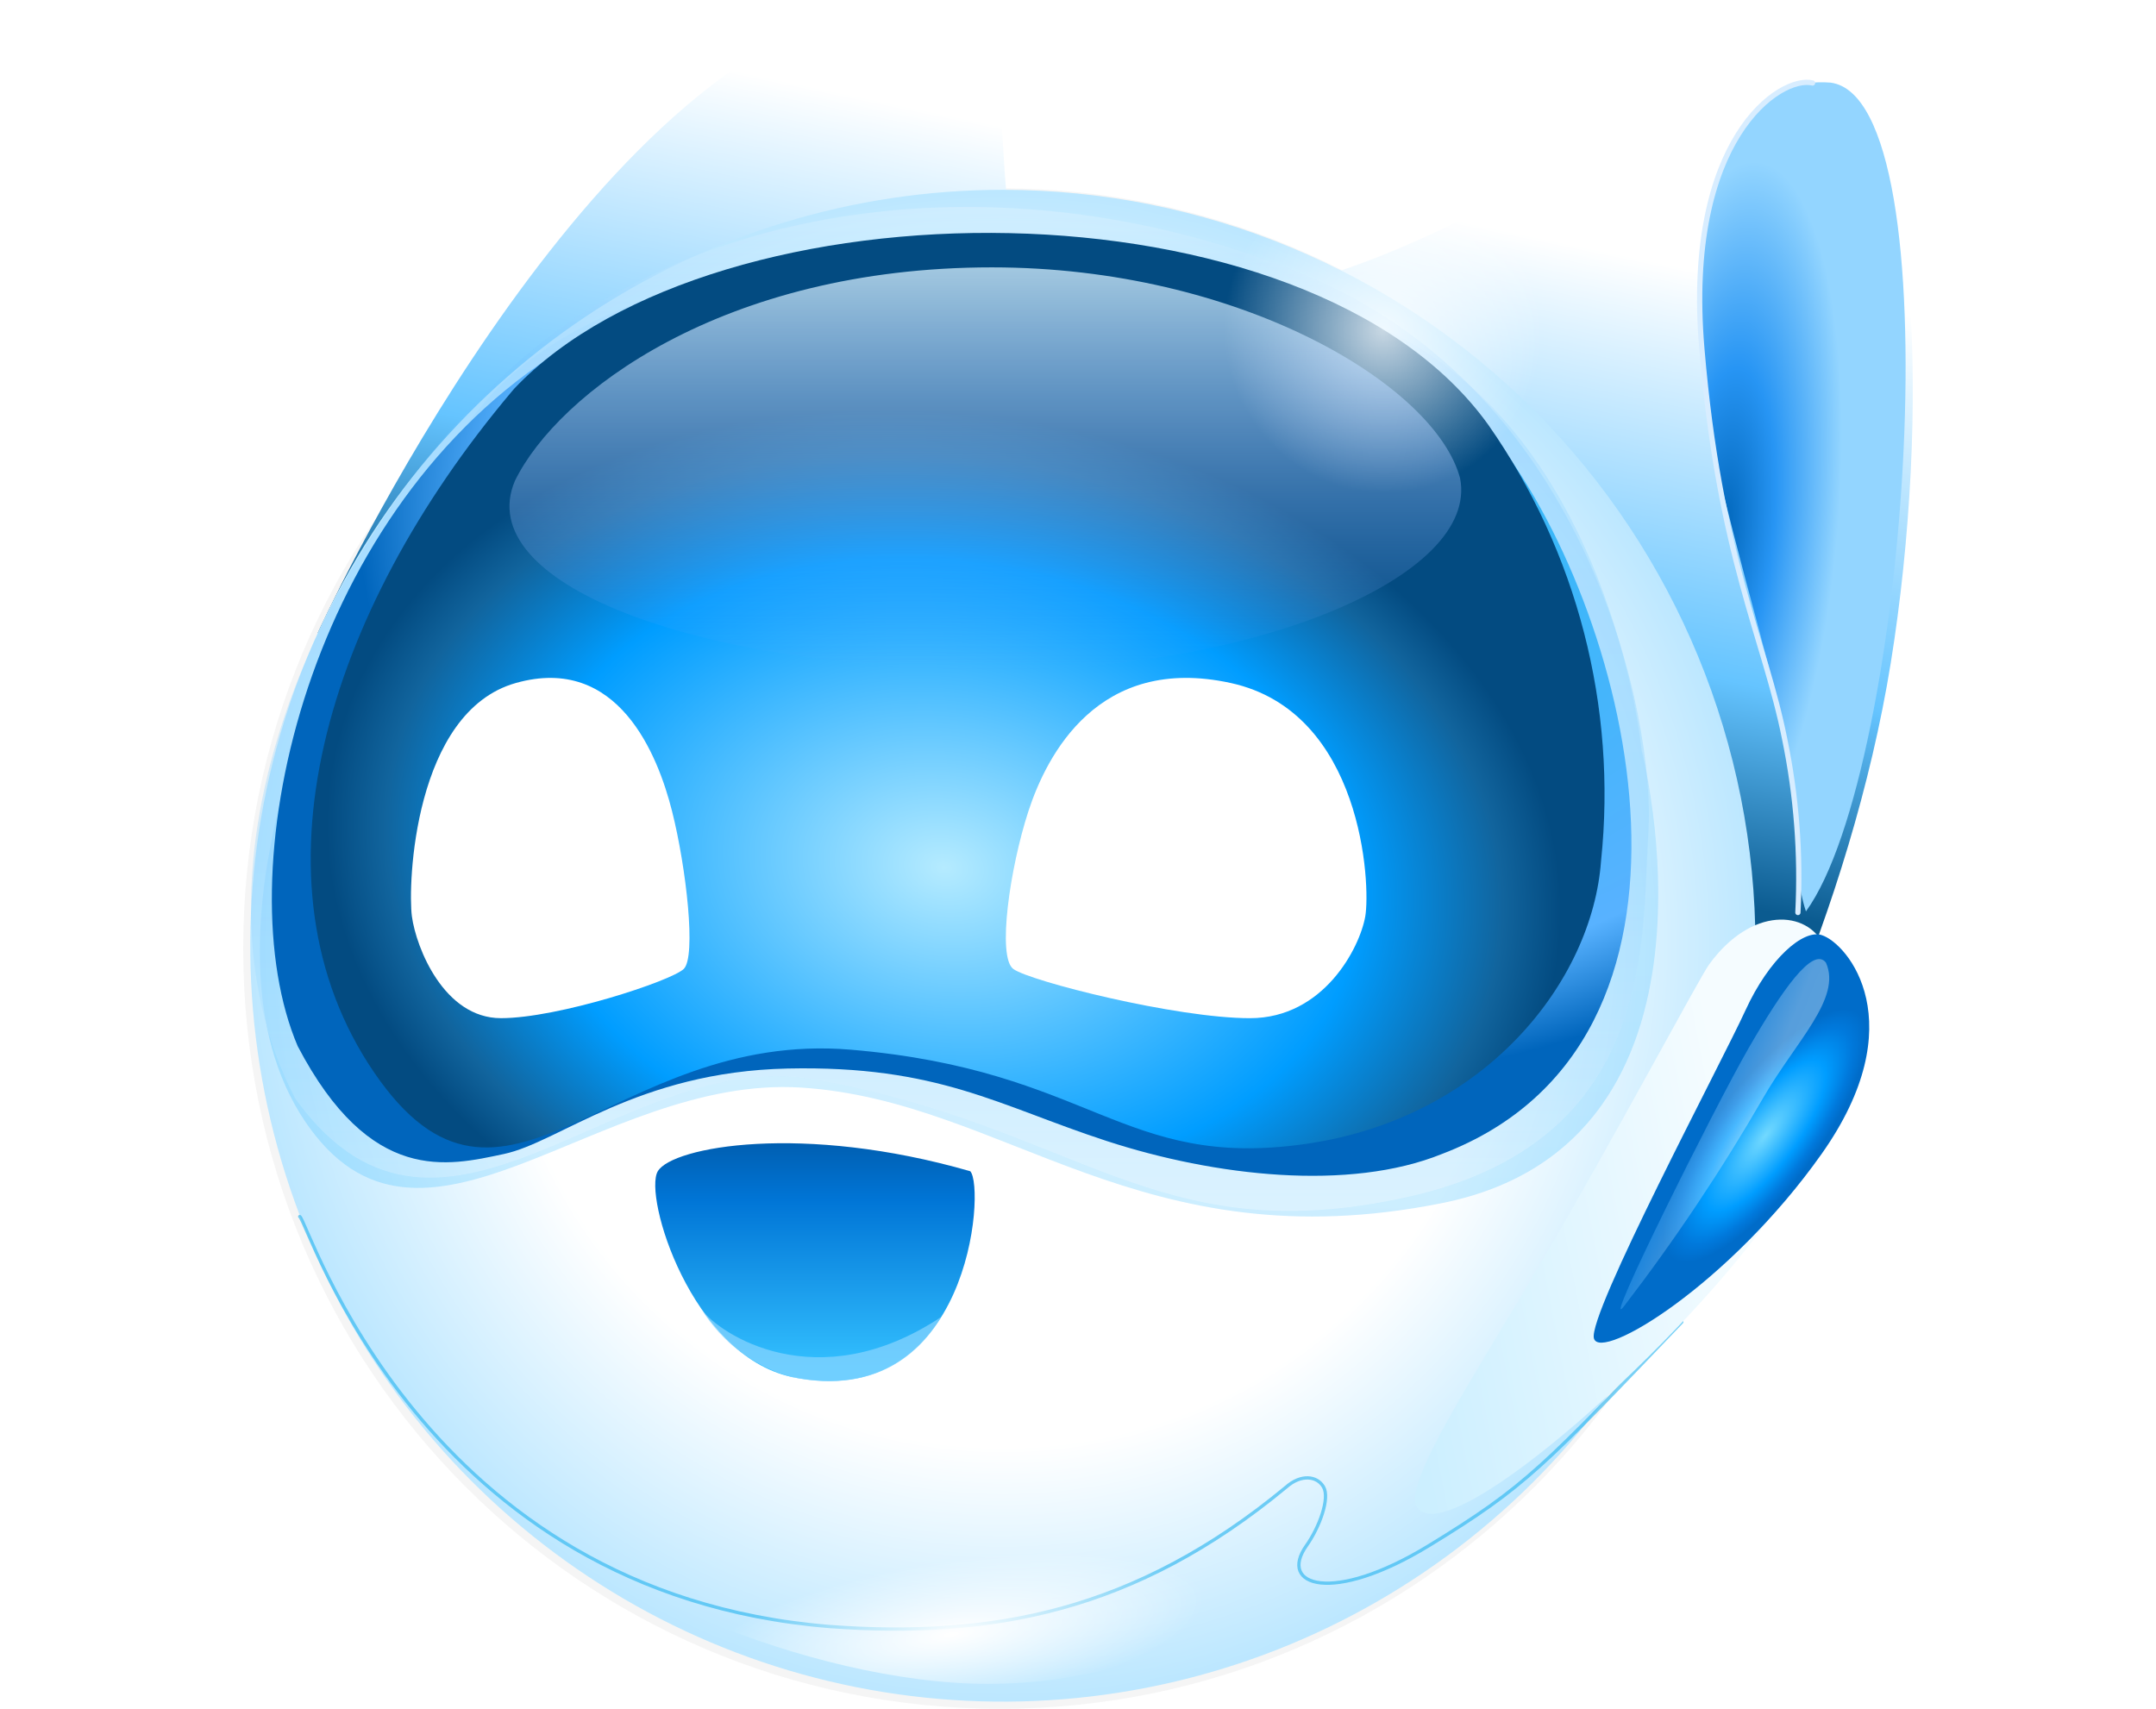 <svg width="328" height="260" viewBox="0 0 328 260" fill="none" xmlns="http://www.w3.org/2000/svg">
<path d="M152.148 260.002C88.554 260.002 37.001 208.214 37.001 144.329C37.001 80.445 88.554 28.656 152.148 28.656C215.742 28.656 267.295 80.445 267.295 144.329C267.295 208.214 215.742 260.002 152.148 260.002Z" fill="url(#paint0_radial_1437_10381)"/>
<path d="M152.559 258.91C89.325 258.91 38.064 207.414 38.064 143.892C38.064 80.369 89.325 28.873 152.559 28.873C215.793 28.873 267.055 80.369 267.055 143.892C267.055 207.414 215.793 258.91 152.559 258.91Z" fill="url(#paint1_radial_1437_10381)"/>
<path d="M127.518 2.298C84.618 16.389 48.315 96.358 48.315 96.358C48.315 96.358 115.005 42.319 160.697 53.758C206.39 65.196 231.84 212.198 252.963 188.6C263.61 176.707 281.63 138.185 287.653 100.85C293.675 63.516 292.102 16.743 278.622 13.292C251.456 6.333 219.908 48.532 169.238 46.545C153.38 45.918 155.127 42.325 153.598 32.993C150.69 15.558 156.993 -7.382 127.518 2.298Z" fill="url(#paint2_linear_1437_10381)"/>
<path d="M152.569 28.883C129.924 28.883 107.787 35.629 88.959 48.267C70.13 60.905 55.455 78.869 46.789 99.886C38.123 120.903 35.856 144.029 40.273 166.34C44.691 188.652 55.596 209.146 71.609 225.232C87.621 241.317 108.022 252.272 130.232 256.71C152.442 261.148 175.463 258.87 196.385 250.165C217.306 241.459 235.188 226.717 247.768 207.802C260.349 188.887 267.064 166.65 267.064 143.901C267.064 113.396 255.002 84.141 233.53 62.571C212.057 41.001 182.935 28.883 152.569 28.883V28.883Z" fill="url(#paint3_radial_1437_10381)"/>
<path opacity="0.647" d="M255.861 201.158C234.851 223.126 232.124 226.192 217.38 235.188C202.636 244.185 194.448 241.285 198.748 235.188C200.742 232.367 202.346 227.978 201.356 226.257C200.367 224.536 197.905 224.286 195.684 226.257C172.639 245.354 150.659 249.279 126.235 247.492C63.998 242.476 46.873 185.792 45.596 185.111" stroke="#2FB6EF" stroke-width="0.5" stroke-linecap="round"/>
<path d="M145.715 224.223C118.239 224.223 86.155 222.126 86.155 230.841C86.155 239.555 122.801 256.216 150.277 256.216C177.752 256.216 198.02 241.527 198.02 232.809C198.02 224.092 173.19 224.223 145.715 224.223Z" fill="url(#paint4_radial_1437_10381)"/>
<g opacity="0.518">
<path opacity="0.395" d="M249.747 114.159C249.747 114.159 245.042 64.374 208.557 49.18C172.073 33.986 97.285 31.626 72.737 62.393C48.188 93.16 28.639 144.137 46.36 170.553C64.081 196.969 90.798 163.49 121.912 165.487C153.026 167.484 173.527 192.273 219.392 183.06C265.256 173.847 249.747 114.159 249.747 114.159Z" fill="url(#paint5_linear_1437_10381)"/>
<path opacity="0.518" d="M250.785 126.497C251.821 109.845 242.092 59.649 198.193 41.691C154.295 23.732 105.719 29.96 77.051 56.678C48.671 83.128 26.528 131.682 44.91 167.141C44.861 167.075 45.079 167.376 45.3 167.677C67.499 197.639 94.529 159.041 123.82 164.229C164.052 171.335 175.732 190.529 213.848 182.191C251.965 173.853 249.749 143.148 250.785 126.497Z" fill="url(#paint6_linear_1437_10381)"/>
</g>
<path d="M227.862 67.252C207.146 40.206 120.363 37.125 83.676 54.362C46.078 79.177 34.304 133.41 45.294 159.19C56.394 180.374 68.164 177.387 76.655 175.591C85.146 173.795 96.897 163.08 119.82 162.585C142.743 162.09 151.858 168.227 168.343 173.606C184.828 178.986 205.239 181.302 219.365 175.588C264.025 158.572 248.576 94.299 227.862 67.252Z" fill="url(#paint7_radial_1437_10381)"/>
<path d="M243.572 131.017C246.029 107.544 239.94 83.97 226.432 64.659C199.106 26.484 108.903 26.86 78.27 59.094C78.32 59.035 78.058 59.336 77.802 59.64C49.406 93.385 37.214 134.349 56.935 163.204C76.656 192.059 92.842 156.621 129.464 159.722C166.085 162.822 170.688 177.953 198.388 174.097C226.088 170.242 242.259 149.151 243.572 131.017Z" fill="url(#paint8_radial_1437_10381)"/>
<path opacity="0.782" d="M204.893 81.501C185.612 81.501 169.982 65.406 169.982 45.552C169.982 25.698 185.612 9.604 204.893 9.604C224.174 9.604 239.805 25.698 239.805 45.552C239.805 65.406 224.174 81.501 204.893 81.501Z" fill="url(#paint9_radial_1437_10381)"/>
<path opacity="0.873" d="M150.905 40.682C109.939 40.682 84.845 59.835 78.339 73.16C71.733 88.636 105.268 101.655 150.902 101.931C190.219 102.169 225.121 87.865 222.123 72.746C218.306 58.528 188.506 40.682 150.905 40.682Z" fill="url(#paint10_linear_1437_10381)"/>
<g filter="url(#filter0_d_1437_10381)">
<path d="M100.075 178.213C102.294 174.48 122.143 170.862 147.609 178.213C149.934 180.721 147.493 215.203 120.383 209.501C105.149 206.162 97.856 181.947 100.075 178.213Z" fill="url(#paint11_linear_1437_10381)"/>
</g>
<path opacity="0.683" d="M143.199 200.377C139.38 206.804 132.237 212.013 120.364 209.521C114.688 207.915 109.815 204.236 106.702 199.205C109.364 202.92 124.271 212.951 143.199 200.377Z" fill="#8DD6FF"/>
<path d="M207.703 139.437C206.869 144.204 201.381 154.925 190.156 154.925C178.932 154.925 156.662 149.283 154.162 147.44C151.663 145.596 153.653 132.036 156.449 123.45C159.245 114.864 167.103 99.538 187.22 103.92C207.338 108.303 208.526 134.672 207.703 139.437Z" fill="white"/>
<path d="M62.664 139.434C63.31 144.201 67.548 154.922 76.216 154.922C84.885 154.922 102.088 149.28 104.016 147.436C105.945 145.593 104.409 132.033 102.247 123.447C100.085 114.861 94.018 99.538 78.482 103.921C62.945 108.303 62.021 134.666 62.664 139.434Z" fill="white"/>
<path d="M274.745 138.674C290.422 117.12 297.437 15.019 278.489 12.571C257.161 10.913 255.517 48.278 261.723 73.275C267.93 98.271 268.37 96.644 272.089 115.336C274.445 123.659 272.298 131.335 274.745 138.674Z" fill="url(#paint12_radial_1437_10381)"/>
<path d="M275.752 12.623C270.837 11.448 256.215 21.087 258.902 52.998C261.588 84.91 268.519 97.342 271.505 112.429C273.296 121.112 273.973 129.99 273.521 138.845" stroke="#D8EDFF" stroke-width="0.8" stroke-linecap="round"/>
<g filter="url(#filter1_d_1437_10381)">
<path d="M277.46 142.827C274.978 137.514 266.464 136.846 260.001 145.768C258.499 147.832 245.918 171.538 234.765 190.567C224.426 208.205 213.177 224.999 215.633 228.401C220.627 235.317 257.319 202.214 270.423 182.596C283.528 162.977 279.942 148.137 277.46 142.827Z" fill="url(#paint13_linear_1437_10381)"/>
</g>
<path d="M277.122 142.276C274.339 141.395 269.166 145.813 265.53 153.756C261.894 161.7 241.49 200.042 242.49 203.651C243.49 207.26 263.045 195.484 277.119 175.593C291.193 155.703 281.172 143.558 277.122 142.276Z" fill="url(#paint14_radial_1437_10381)"/>
<path opacity="0.35" d="M277.78 146.466C280.246 151.907 273.172 158.478 268.205 167.108C261.849 178.128 254.775 188.715 247.03 198.798C243.443 203.396 260.78 168.604 265.957 159.596C271.134 150.589 275.817 143.952 277.78 146.466Z" fill="url(#paint15_linear_1437_10381)"/>
<defs>
<filter id="filter0_d_1437_10381" x="97.684" y="171.951" width="52.602" height="40.185" filterUnits="userSpaceOnUse" color-interpolation-filters="sRGB">
<feFlood flood-opacity="0" result="BackgroundImageFix"/>
<feColorMatrix in="SourceAlpha" type="matrix" values="0 0 0 0 0 0 0 0 0 0 0 0 0 0 0 0 0 0 127 0" result="hardAlpha"/>
<feOffset/>
<feGaussianBlur stdDeviation="1"/>
<feColorMatrix type="matrix" values="0 0 0 0 0.008 0 0 0 0 0.655 0 0 0 0 1 0 0 0 0.776 0"/>
<feBlend mode="normal" in2="BackgroundImageFix" result="effect1_dropShadow_1437_10381"/>
<feBlend mode="normal" in="SourceGraphic" in2="effect1_dropShadow_1437_10381" result="shape"/>
</filter>
<filter id="filter1_d_1437_10381" x="211.291" y="135.924" width="72.57" height="98.412" filterUnits="userSpaceOnUse" color-interpolation-filters="sRGB">
<feFlood flood-opacity="0" result="BackgroundImageFix"/>
<feColorMatrix in="SourceAlpha" type="matrix" values="0 0 0 0 0 0 0 0 0 0 0 0 0 0 0 0 0 0 127 0" result="hardAlpha"/>
<feOffset dy="1"/>
<feGaussianBlur stdDeviation="2"/>
<feColorMatrix type="matrix" values="0 0 0 0 0.106 0 0 0 0 0.667 0 0 0 0 0.969 0 0 0 0.627 0"/>
<feBlend mode="normal" in2="BackgroundImageFix" result="effect1_dropShadow_1437_10381"/>
<feBlend mode="normal" in="SourceGraphic" in2="effect1_dropShadow_1437_10381" result="shape"/>
</filter>
<radialGradient id="paint0_radial_1437_10381" cx="0" cy="0" r="1" gradientUnits="userSpaceOnUse" gradientTransform="translate(152.148 144.329) rotate(-180) scale(115.147 115.673)">
<stop stop-color="white"/>
<stop offset="0.695" stop-color="white"/>
<stop offset="1" stop-color="#F5F5F5"/>
</radialGradient>
<radialGradient id="paint1_radial_1437_10381" cx="0" cy="0" r="1" gradientUnits="userSpaceOnUse" gradientTransform="translate(152.559 143.892) rotate(-180) scale(114.495 115.018)">
<stop stop-color="white"/>
<stop offset="0.695" stop-color="white"/>
<stop offset="1" stop-color="#F5F5F5"/>
</radialGradient>
<linearGradient id="paint2_linear_1437_10381" x1="169.659" y1="118.137" x2="194.823" y2="-2.991" gradientUnits="userSpaceOnUse">
<stop stop-color="#0B5B90"/>
<stop offset="0.269" stop-color="#65C4FF"/>
<stop offset="0.755" stop-color="white"/>
<stop offset="1" stop-color="white"/>
</linearGradient>
<radialGradient id="paint3_radial_1437_10381" cx="0" cy="0" r="1" gradientUnits="userSpaceOnUse" gradientTransform="translate(152.569 143.901) rotate(-180) scale(114.495 115.019)">
<stop stop-color="white"/>
<stop offset="0.665" stop-color="white"/>
<stop offset="1" stop-color="#BCE7FF"/>
</radialGradient>
<radialGradient id="paint4_radial_1437_10381" cx="0" cy="0" r="1" gradientUnits="userSpaceOnUse" gradientTransform="translate(144.735 248.688) rotate(171.339) scale(56.609 16.299)">
<stop stop-color="white"/>
<stop offset="0.685" stop-color="white" stop-opacity="0"/>
<stop offset="1" stop-color="white" stop-opacity="0"/>
</radialGradient>
<linearGradient id="paint5_linear_1437_10381" x1="145.896" y1="38.307" x2="145.896" y2="185.105" gradientUnits="userSpaceOnUse">
<stop stop-color="#9DD2FF"/>
<stop offset="1" stop-color="#00A8FF"/>
</linearGradient>
<linearGradient id="paint6_linear_1437_10381" x1="144.521" y1="31.492" x2="144.521" y2="184.252" gradientUnits="userSpaceOnUse">
<stop stop-color="#F2F9FF"/>
<stop offset="0.155" stop-color="#71C1FF"/>
<stop offset="0.649" stop-color="#6CC6FF"/>
<stop offset="1" stop-color="#D8F1FF"/>
</linearGradient>
<radialGradient id="paint7_radial_1437_10381" cx="0" cy="0" r="1" gradientUnits="userSpaceOnUse" gradientTransform="translate(184.62 78.248) rotate(-180) scale(129.913 88.016)">
<stop stop-color="#21BBF4"/>
<stop offset="0.837" stop-color="#58B2FF"/>
<stop offset="1" stop-color="#0065BC"/>
</radialGradient>
<radialGradient id="paint8_radial_1437_10381" cx="0" cy="0" r="1" gradientUnits="userSpaceOnUse" gradientTransform="translate(143.731 132.07) rotate(-171.431) scale(94.67 69.179)">
<stop stop-color="#B5EBFF"/>
<stop offset="0.673" stop-color="#009DFF"/>
<stop offset="0.906" stop-color="#11649D"/>
<stop offset="1" stop-color="#034B81"/>
</radialGradient>
<radialGradient id="paint9_radial_1437_10381" cx="0" cy="0" r="1" gradientUnits="userSpaceOnUse" gradientTransform="translate(210.4 50.187) rotate(171.339) scale(35.334 36.376)">
<stop stop-color="white"/>
<stop offset="0.685" stop-color="white" stop-opacity="0"/>
<stop offset="1" stop-color="white" stop-opacity="0"/>
</radialGradient>
<linearGradient id="paint10_linear_1437_10381" x1="149.905" y1="40.682" x2="149.905" y2="101.934" gradientUnits="userSpaceOnUse">
<stop stop-color="#D5F0FF" stop-opacity="0.867"/>
<stop offset="1" stop-color="#739EFF" stop-opacity="0"/>
</linearGradient>
<linearGradient id="paint11_linear_1437_10381" x1="123.985" y1="208.146" x2="123.985" y2="173.951" gradientUnits="userSpaceOnUse">
<stop stop-color="#33C0FF"/>
<stop offset="0.749" stop-color="#0075D6"/>
<stop offset="1" stop-color="#005FB2"/>
</linearGradient>
<radialGradient id="paint12_radial_1437_10381" cx="0" cy="0" r="1" gradientUnits="userSpaceOnUse" gradientTransform="translate(262.313 80.35) rotate(5.218) scale(17.234 55.997)">
<stop stop-color="#0166BA"/>
<stop offset="0.436" stop-color="#2795F4"/>
<stop offset="1" stop-color="#93D5FF"/>
</radialGradient>
<linearGradient id="paint13_linear_1437_10381" x1="261.951" y1="164.855" x2="207.783" y2="175.35" gradientUnits="userSpaceOnUse">
<stop stop-color="#F5FCFF"/>
<stop offset="1" stop-color="#CCEFFF"/>
</linearGradient>
<radialGradient id="paint14_radial_1437_10381" cx="0" cy="0" r="1" gradientUnits="userSpaceOnUse" gradientTransform="translate(268.555 172.823) rotate(-143.005) scale(7.814 23.393)">
<stop stop-color="#72D9FF"/>
<stop offset="0.594" stop-color="#009DFF"/>
<stop offset="0.852" stop-color="#0079DC"/>
<stop offset="1" stop-color="#006CC9"/>
</radialGradient>
<linearGradient id="paint15_linear_1437_10381" x1="279.557" y1="147.788" x2="267.193" y2="142.784" gradientUnits="userSpaceOnUse">
<stop stop-color="white"/>
<stop offset="0.266" stop-color="#F8FCFF"/>
<stop offset="1" stop-color="#2FA4FF"/>
</linearGradient>
</defs>
</svg>
